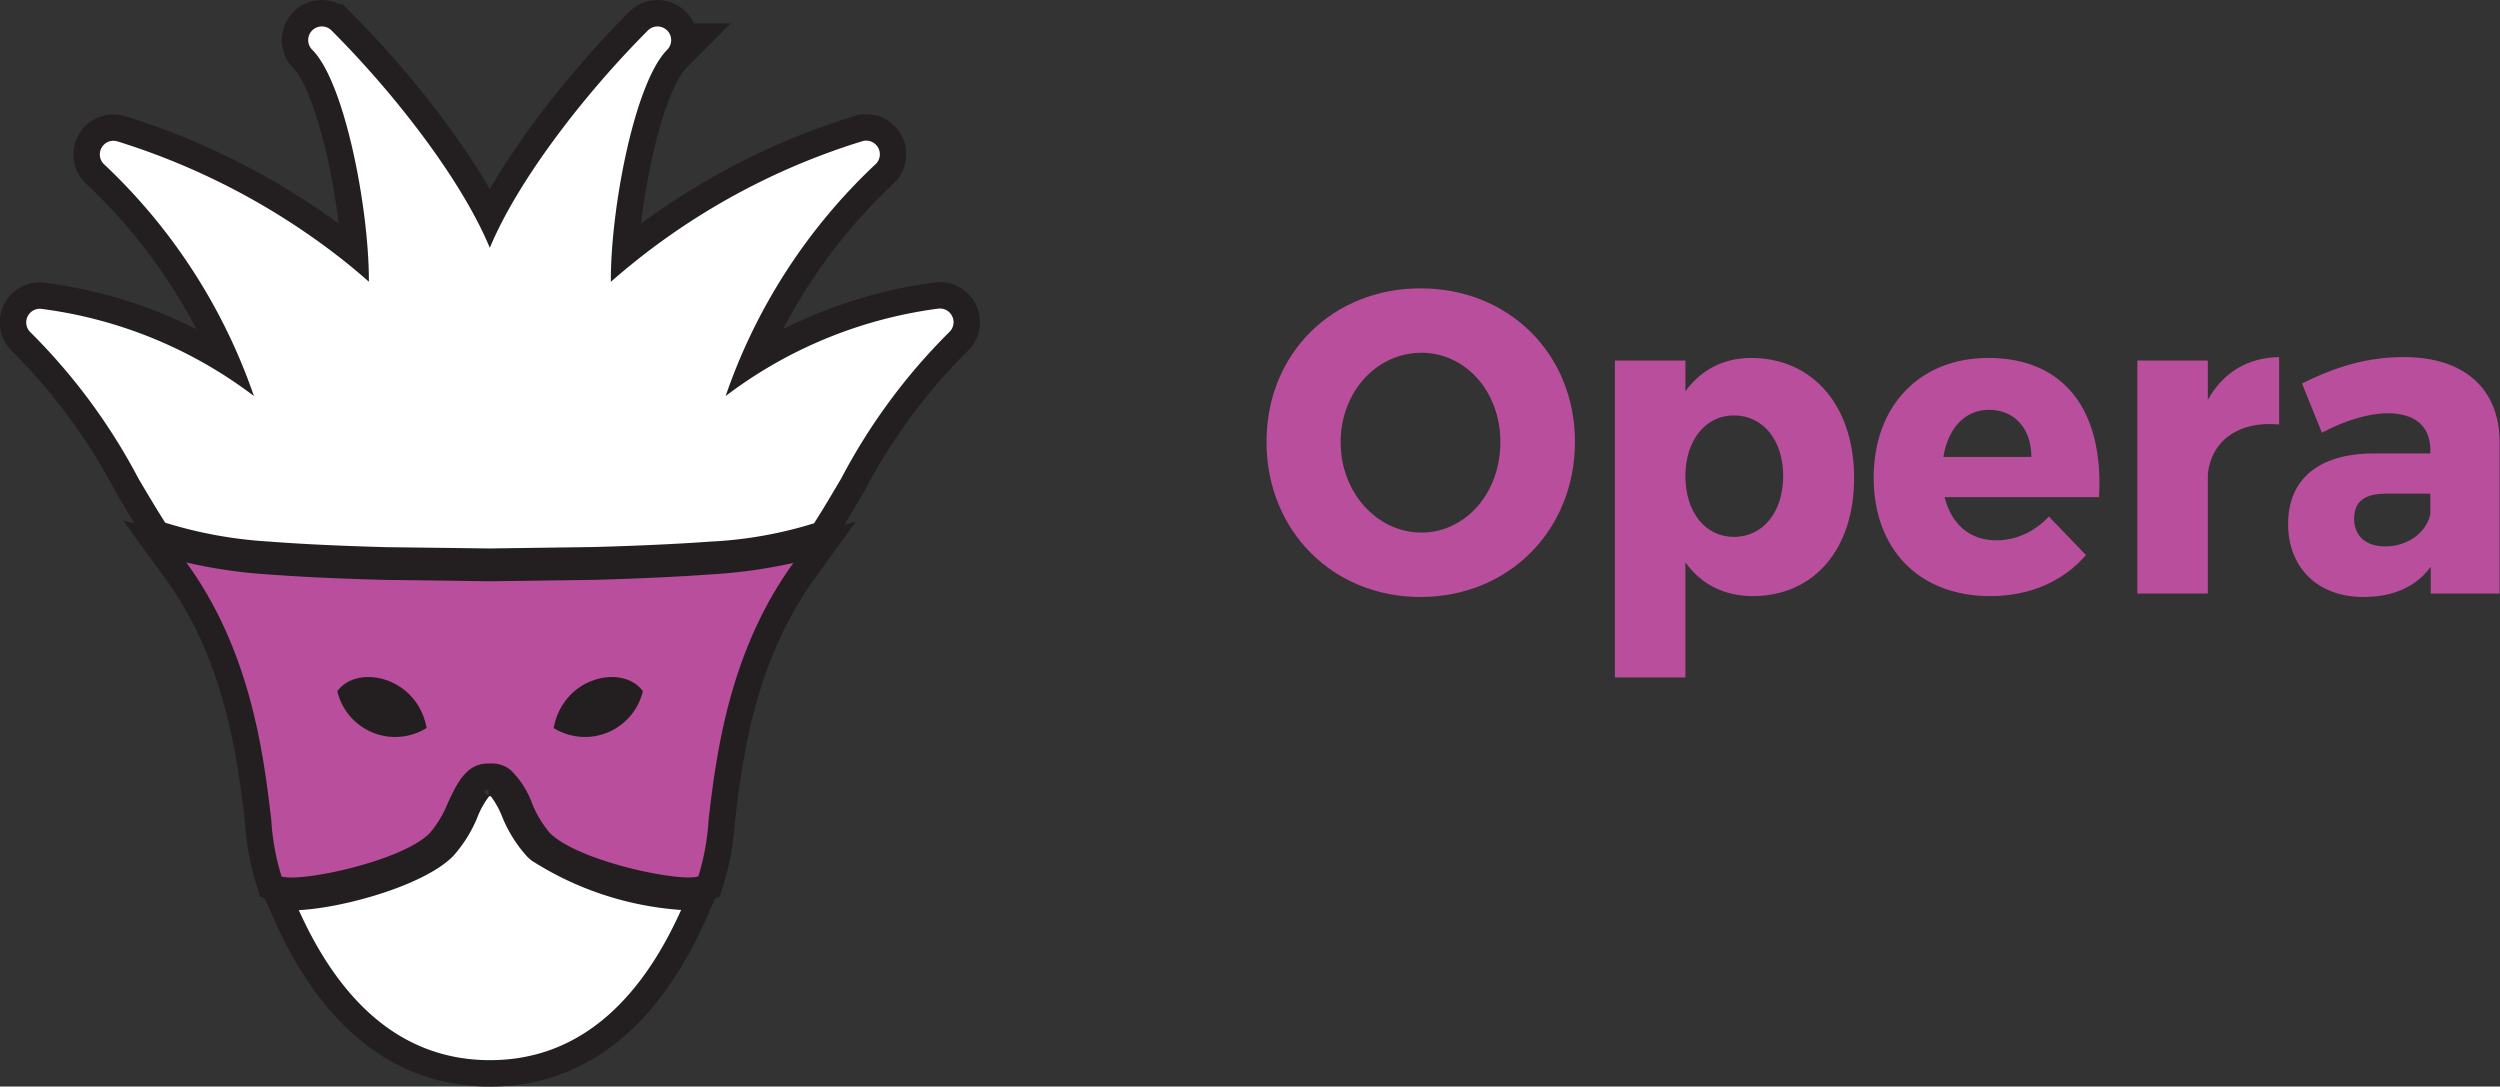 <svg version="1.1" viewBox="0 0 112.67 48.969" xml:space="preserve" xmlns="http://www.w3.org/2000/svg"><rect x="0" y="0" width="112.67" height="48.969" fill="#333333" stroke="none"/><defs><style>.a,.d{fill:#fff;}.a,.b{stroke:#231f20;stroke-width:2.38px;}.b{fill:#ee5b9f;}.c{fill:#231f20;}.e{fill:#b94e9d;}</style></defs><title>cz_opera</title><path class="a" d="m32.151 25.879c-1.924 0.141-3.974 0.215-5.354 0.253l-4.725 0.065-4.717-0.062c-2.138-0.057-3.889-0.141-5.355-0.254a22.272 22.272 0 0 1-3.605-0.534c2.921 4.012 3.484 8.665 3.832 11.612a10.735 10.735 0 0 0 0.46 2.537c0.796 0.288 5.404-0.662 6.679-1.946a4.874 4.874 0 0 0 0.823-1.376c0.387-0.83 0.824-1.771 1.797-1.764 0 0 0.165-0.004 0.171-0.004a1.333 1.333 0 0 1 0.857 0.299 4.008 4.008 0 0 1 0.95 1.461 4.841 4.841 0 0 0 0.823 1.381 2.212 2.212 0 0 0 0.189 0.167c1.497 1.193 5.737 2.05 6.497 1.781a10.624 10.624 0 0 0 0.46-2.537c0.346-2.944 0.918-7.577 3.823-11.587a23.302 23.302 0 0 1-3.606 0.509zm-12.924 6.929a2.68 2.68 0 0 1-4.025-1.656c0.887-1.237 3.593-0.673 4.025 1.656zm9.745-1.657a2.679 2.679 0 0 1-4.019 1.66c0.431-2.336 3.136-2.894 4.019-1.66z"/><path class="b" d="m23.746 38.593a6.098 6.098 0 0 1-1.122-1.804 3.933 3.933 0 0 0-0.504-0.905l-0.076 0.003a3.698 3.698 0 0 0-0.514 0.911 6.06 6.06 0 0 1-1.117 1.794c-1.312 1.322-4.964 2.331-6.946 2.425 1.673 3.721 4.34 6.763 8.616 6.762 4.271 0.001 6.943-3.044 8.614-6.769a14.323 14.323 0 0 1-6.727-2.218 2.562 2.562 0 0 1-0.224-0.199z"/><path class="b" d="m38.853 6.367a30.964 30.964 0 0 0-11.323 6.334c-0.021-3.242 1.064-8.978 2.538-10.457a0.615 0.615 0 0 0 0-0.871c-0.017-0.016-0.035-0.032-0.053-0.046a0.613 0.613 0 0 0-0.817 0.047c-2.934 2.942-5.884 6.809-7.123 9.797-1.236-2.987-4.189-6.852-7.13-9.794h-4e-4c-0.016-0.017-0.035-0.033-0.051-0.047a0.615 0.615 0 0 0-0.819 0.916c1.472 1.473 2.564 7.205 2.55 10.451-0.319-0.282-0.679-0.589-1.09-0.918a31.591 31.591 0 0 0-10.239-5.406 0.614 0.614 0 0 0-0.617 1.02 25.908 25.908 0 0 1 6.765 10.455 20.063 20.063 0 0 0-9.557-3.925 0.615 0.615 0 0 0-0.503 1.064 26.994 26.994 0 0 1 4.852 6.573c0.401 0.682 0.8 1.35 1.209 1.997a19.632 19.632 0 0 0 4.67 0.849c1.443 0.112 3.17 0.195 5.282 0.253l4.681 0.059 4.681-0.065c1.96-0.053 3.787-0.138 5.284-0.246a18.625 18.625 0 0 0 4.648-0.825c0.415-0.652 0.816-1.329 1.223-2.021a26.949 26.949 0 0 1 4.858-6.584 0.613 0.613 0 0 0 0.144-0.719 0.648 0.648 0 0 0-0.172-0.219 0.622 0.622 0 0 0-0.477-0.127 20.167 20.167 0 0 0-9.564 3.937 25.84 25.84 0 0 1 6.769-10.46 0.613 0.613 0 0 0 0.093-0.754 0.584 0.584 0 0 0-0.144-0.162 0.613 0.613 0 0 0-0.566-0.107z"/><path class="c" d="m13.64 27.956h17.059v6.334h-17.059z" fill="#231f20"/><path class="d" d="m23.746 38.593a6.098 6.098 0 0 1-1.122-1.804 3.933 3.933 0 0 0-0.504-0.905l-0.076 0.003a3.698 3.698 0 0 0-0.514 0.911 6.06 6.06 0 0 1-1.117 1.794c-1.312 1.322-4.964 2.331-6.946 2.425 1.673 3.721 4.34 6.763 8.616 6.762 4.271 0.001 6.943-3.044 8.614-6.769a14.323 14.323 0 0 1-6.727-2.218 2.562 2.562 0 0 1-0.224-0.199z"/><path class="d" d="m38.853 6.367a30.964 30.964 0 0 0-11.323 6.334c-0.021-3.242 1.064-8.978 2.538-10.457a0.615 0.615 0 0 0 0-0.871c-0.017-0.016-0.035-0.032-0.053-0.046a0.613 0.613 0 0 0-0.817 0.047c-2.934 2.942-5.884 6.809-7.123 9.797-1.236-2.987-4.189-6.852-7.13-9.794h-4e-4c-0.016-0.017-0.035-0.033-0.051-0.047a0.615 0.615 0 0 0-0.819 0.916c1.472 1.473 2.564 7.205 2.55 10.451-0.319-0.282-0.679-0.589-1.09-0.918a31.591 31.591 0 0 0-10.239-5.406 0.614 0.614 0 0 0-0.617 1.02 25.908 25.908 0 0 1 6.765 10.455 20.063 20.063 0 0 0-9.557-3.925 0.615 0.615 0 0 0-0.503 1.064 26.994 26.994 0 0 1 4.852 6.573c0.401 0.682 0.8 1.35 1.209 1.997a19.632 19.632 0 0 0 4.67 0.849c1.443 0.112 3.17 0.195 5.282 0.253l4.681 0.059 4.681-0.065c1.96-0.053 3.787-0.138 5.284-0.246a18.625 18.625 0 0 0 4.648-0.825c0.415-0.652 0.816-1.329 1.223-2.021a26.949 26.949 0 0 1 4.858-6.584 0.613 0.613 0 0 0 0.144-0.719 0.648 0.648 0 0 0-0.172-0.219 0.622 0.622 0 0 0-0.477-0.127 20.167 20.167 0 0 0-9.564 3.937 25.84 25.84 0 0 1 6.769-10.46 0.613 0.613 0 0 0 0.093-0.754 0.584 0.584 0 0 0-0.144-0.162 0.613 0.613 0 0 0-0.566-0.107z"/><path class="d" d="m37.36 23.448c-0.02 0.02-0.034 0.041-0.055 0.061 0.021-0.021 0.036-0.041 0.055-0.061z"/><path class="e" d="m32.151 25.879c-1.924 0.141-3.974 0.215-5.354 0.253l-4.725 0.065-4.717-0.062c-2.138-0.057-3.889-0.141-5.355-0.254a22.272 22.272 0 0 1-3.605-0.534c2.921 4.012 3.484 8.665 3.832 11.612a10.735 10.735 0 0 0 0.46 2.537c0.796 0.288 5.404-0.662 6.679-1.946a4.874 4.874 0 0 0 0.823-1.376c0.387-0.83 0.824-1.771 1.797-1.764 0 0 0.165-0.004 0.171-0.004a1.333 1.333 0 0 1 0.857 0.299 4.008 4.008 0 0 1 0.95 1.461 4.841 4.841 0 0 0 0.823 1.381 2.212 2.212 0 0 0 0.189 0.167c1.497 1.193 5.737 2.05 6.497 1.781a10.624 10.624 0 0 0 0.46-2.537c0.346-2.944 0.918-7.577 3.823-11.587a23.302 23.302 0 0 1-3.606 0.509zm-12.924 6.929a2.68 2.68 0 0 1-4.025-1.656c0.887-1.237 3.593-0.673 4.025 1.656zm9.745-1.657a2.679 2.679 0 0 1-4.019 1.66c0.431-2.336 3.136-2.894 4.019-1.66z"/><path transform="scale(.971 1.03)" d="m65.932 12.617c-4.085 0-7.149 2.856-7.149 6.714 0 3.877 3.064 6.79 7.149 6.79 4.104 0 7.168-2.932 7.168-6.79 0-3.84-3.064-6.714-7.168-6.714zm0.038 2.818c2.043 0 3.669 1.683 3.669 3.915s-1.627 3.953-3.669 3.953c-2.024 0-3.745-1.721-3.745-3.953s1.702-3.915 3.745-3.915zm15.301 0.227c-1.286 0-2.326 0.53-3.045 1.456v-1.343h-3.272v13.864h3.272v-5.031c0.719 0.946 1.797 1.475 3.121 1.475 2.856 0 4.71-2.062 4.71-5.163 0-3.159-1.91-5.258-4.785-5.258zm-0.794 7.83c-1.324 0-2.251-1.078-2.251-2.667 0-1.551 0.927-2.648 2.251-2.648 1.362 0 2.288 1.097 2.288 2.648 0 1.57-0.927 2.667-2.288 2.667zm11.802-7.83c-3.159 0-5.315 2.08-5.315 5.239 0 3.102 2.08 5.182 5.409 5.182 1.872 0 3.404-0.662 4.445-1.797l-1.721-1.683c-0.681 0.681-1.551 1.04-2.44 1.04-1.21 0-2.08-0.681-2.402-1.891h7.168c0.227-3.726-1.551-6.09-5.144-6.09zm-2.08 4.331c0.208-1.229 0.984-2.062 2.118-2.062 1.173 0 1.967 0.813 1.967 2.062zm12.275-4.218h-3.272v10.194h3.272v-5.239c0.17-1.437 1.419-2.326 3.31-2.156v-2.95c-1.456 0.019-2.61 0.681-3.31 1.872zm9.097-0.151c-1.702 0-3.14 0.416-4.728 1.154l0.927 2.156c1.078-0.548 2.194-0.851 3.045-0.851 1.324 0 1.986 0.605 1.986 1.608v0.151h-2.686c-2.534 0.019-3.915 1.154-3.915 3.083 0 1.872 1.324 3.196 3.499 3.196 1.381 0 2.459-0.454 3.121-1.324v1.173h3.196v-6.658c-0.019-2.308-1.645-3.688-4.445-3.688zm-0.87 8.284c-0.908 0-1.437-0.473-1.437-1.21 0-0.757 0.492-1.097 1.475-1.097h2.062v0.908c-0.208 0.832-1.078 1.4-2.099 1.4z" fill="#b94e9d" stroke-width=".236" aria-label="Opera"/></svg>

